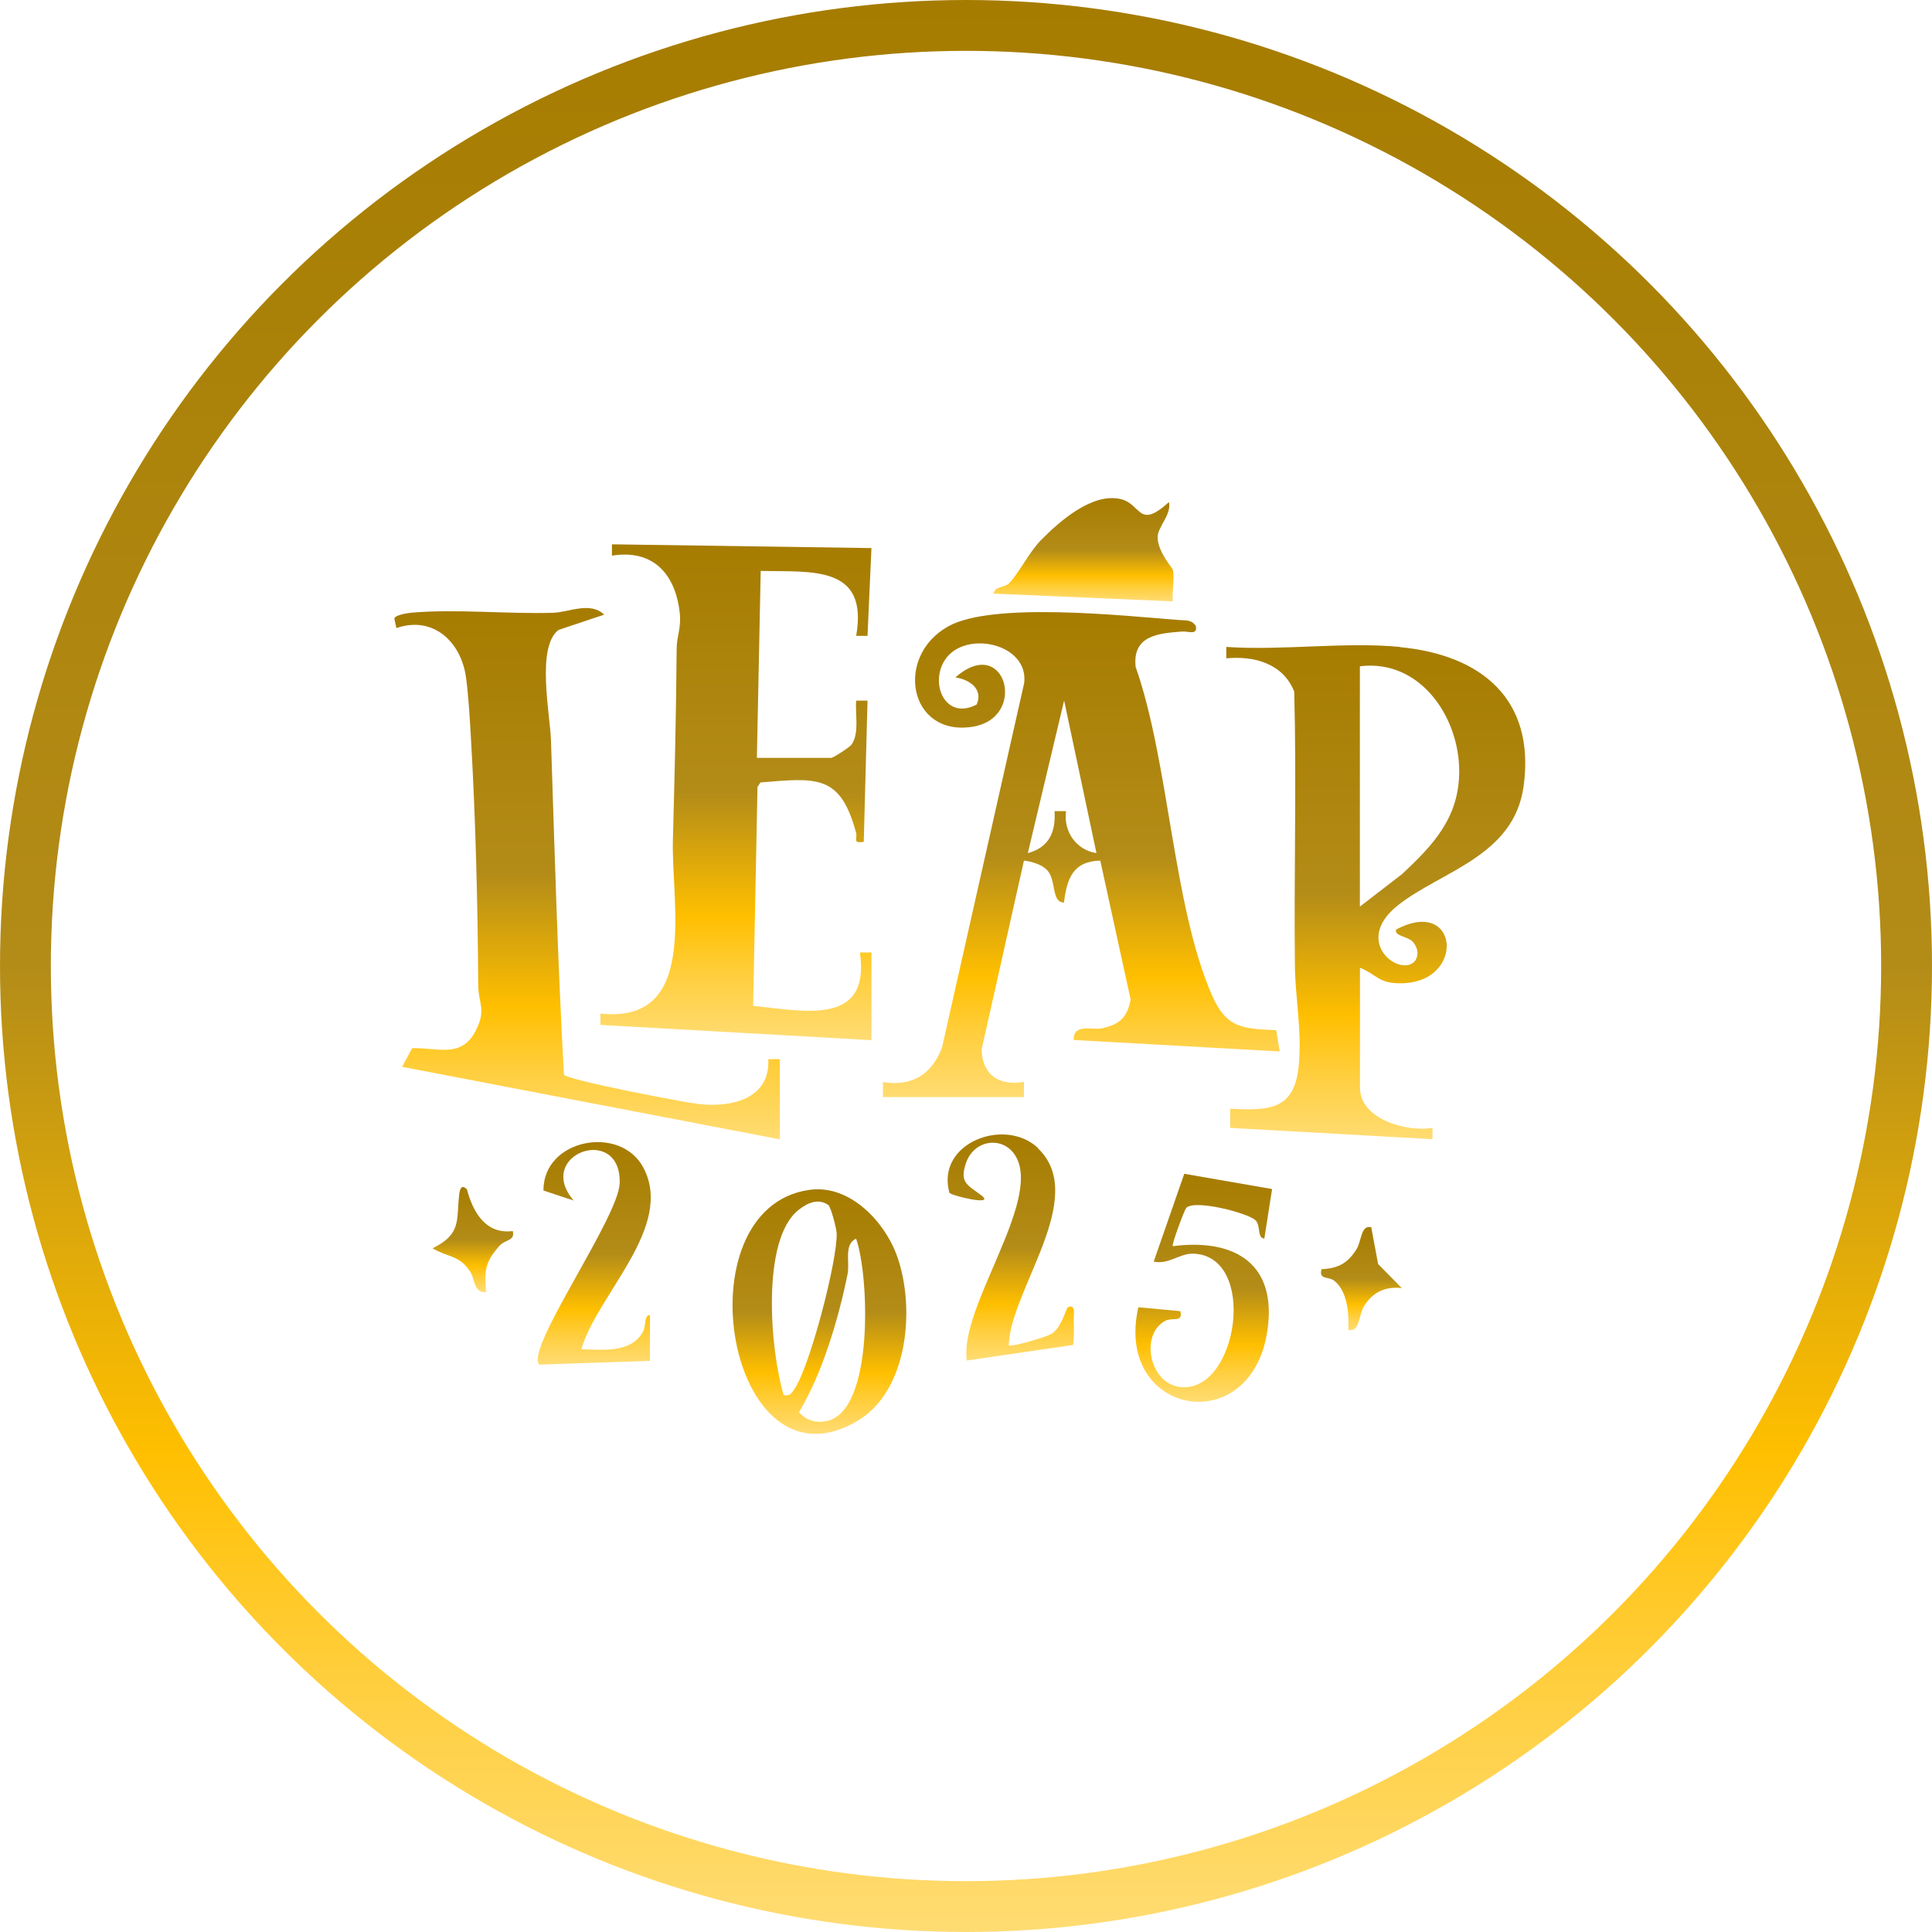 <svg width="38" height="38" viewBox="0 0 38 38" fill="none" xmlns="http://www.w3.org/2000/svg">
<path d="M9.183 23.387C9.3 23.841 9.555 24.283 10.086 24.213C10.135 24.41 9.939 24.373 9.819 24.509C9.542 24.823 9.524 24.985 9.56 25.414C9.318 25.441 9.341 25.152 9.248 25.012C9.031 24.68 8.81 24.735 8.508 24.552C9.079 24.274 8.975 24.001 9.031 23.5C9.043 23.394 9.074 23.285 9.18 23.389L9.183 23.387Z" fill="url(#paint0_linear_1203_862)" style="mix-blend-mode:lighten"/>
<path d="M26.97 24.137L27.106 24.863L27.571 25.335C27.25 25.299 27.004 25.412 26.831 25.685C26.722 25.854 26.752 26.206 26.519 26.161C26.535 25.845 26.51 25.41 26.246 25.193C26.133 25.1 25.934 25.179 25.993 24.963C26.323 24.949 26.515 24.841 26.684 24.565C26.785 24.398 26.763 24.094 26.968 24.137H26.97Z" fill="url(#paint1_linear_1203_862)" style="mix-blend-mode:lighten"/>
<path d="M22.992 9.875C23.047 10.13 22.76 10.365 22.769 10.579C22.78 10.866 23.058 11.168 23.067 11.204C23.108 11.385 23.047 11.633 23.069 11.828L19.541 11.676C19.575 11.521 19.746 11.57 19.846 11.473C20.02 11.306 20.25 10.848 20.476 10.622C20.85 10.243 21.485 9.688 22.04 9.816C22.455 9.911 22.383 10.428 22.992 9.875Z" fill="url(#paint2_linear_1203_862)" style="mix-blend-mode:lighten"/>
<path d="M17.366 21.584V21.283C17.937 21.374 18.327 21.134 18.528 20.606L20.144 13.435C20.239 12.663 19.013 12.392 18.605 12.952C18.266 13.417 18.584 14.186 19.21 13.857C19.345 13.548 19.061 13.363 18.792 13.324C19.772 12.457 20.232 14.123 19.124 14.295C17.878 14.489 17.587 12.913 18.65 12.32C19.523 11.832 22.092 12.11 23.187 12.195C23.32 12.207 23.433 12.18 23.521 12.313C23.555 12.5 23.375 12.414 23.257 12.421C22.783 12.457 22.273 12.496 22.336 13.114C22.997 14.997 23.067 17.807 23.837 19.575C24.122 20.225 24.438 20.231 25.101 20.263L25.171 20.681L21.117 20.455C21.11 20.121 21.483 20.268 21.675 20.225C22.022 20.148 22.167 20.019 22.239 19.663L21.641 16.927C21.104 16.94 20.984 17.281 20.927 17.753C20.67 17.746 20.785 17.308 20.593 17.112C20.487 17.001 20.291 16.945 20.14 16.927L19.307 20.642C19.318 21.141 19.652 21.365 20.14 21.279V21.579H17.363L17.366 21.584ZM21.566 16.78L20.93 13.778L20.216 16.78C20.63 16.667 20.767 16.372 20.742 15.954H20.968C20.912 16.351 21.167 16.721 21.569 16.78H21.566Z" fill="url(#paint3_linear_1203_862)" style="mix-blend-mode:lighten"/>
<path d="M27.534 12.728C29.144 12.882 30.2 13.758 29.968 15.462C29.778 16.843 28.358 17.128 27.503 17.8C26.564 18.538 27.577 19.256 27.841 18.888C27.911 18.764 27.884 18.651 27.803 18.541C27.71 18.414 27.415 18.417 27.46 18.283C28.706 17.62 28.839 19.347 27.537 19.34C27.112 19.34 27.09 19.175 26.749 19.033V21.396C26.749 22.015 27.67 22.27 28.175 22.184V22.407L24.196 22.184V21.807C24.993 21.848 25.465 21.825 25.546 20.942C25.609 20.281 25.476 19.62 25.469 18.994C25.449 17.198 25.503 15.399 25.456 13.604C25.239 13.053 24.672 12.895 24.119 12.949V12.724C25.218 12.8 26.451 12.62 27.534 12.724V12.728ZM26.747 13.103V17.832L27.573 17.195C28.194 16.617 28.701 16.078 28.701 15.168C28.701 14.092 27.923 12.958 26.747 13.105V13.103Z" fill="url(#paint4_linear_1203_862)" style="mix-blend-mode:lighten"/>
<path d="M17.14 20.459L11.81 20.159V19.936C13.756 20.143 13.201 17.785 13.235 16.518C13.269 15.252 13.3 14.022 13.309 12.764C13.309 12.507 13.406 12.351 13.368 12.037C13.278 11.277 12.835 10.8 12.036 10.929V10.706L17.14 10.78L17.063 12.507H16.84C17.086 11.107 15.962 11.254 14.962 11.229L14.887 14.906H16.35C16.386 14.906 16.713 14.701 16.756 14.636C16.905 14.403 16.817 14.046 16.84 13.78H17.063L16.989 16.557C16.759 16.595 16.871 16.493 16.837 16.374C16.526 15.232 16.072 15.297 14.957 15.39L14.899 15.48L14.813 19.785C15.788 19.877 17.124 20.204 16.914 18.735H17.14V20.462V20.459Z" fill="url(#paint5_linear_1203_862)" style="mix-blend-mode:lighten"/>
<path d="M15.34 22.41L7.909 20.983L8.106 20.617C8.596 20.599 9.063 20.825 9.35 20.286C9.575 19.859 9.408 19.746 9.406 19.374C9.397 17.791 9.354 16.067 9.261 14.489C9.241 14.141 9.212 13.64 9.164 13.311C9.063 12.615 8.512 12.105 7.796 12.354L7.756 12.164C7.778 12.094 8.015 12.058 8.094 12.051C8.973 11.974 9.977 12.08 10.875 12.053C11.189 12.044 11.607 11.825 11.884 12.089L10.986 12.39C10.544 12.722 10.819 14.042 10.837 14.561C10.909 16.758 10.97 18.943 11.092 21.137C11.169 21.247 13.449 21.681 13.742 21.715C14.395 21.789 15.149 21.611 15.112 20.832H15.338V22.41H15.34Z" fill="url(#paint6_linear_1203_862)" style="mix-blend-mode:lighten"/>
<path d="M25.02 23.387L24.868 24.362C24.722 24.349 24.801 24.116 24.699 24.006C24.568 23.863 23.482 23.579 23.329 23.762C23.295 23.802 23.038 24.486 23.067 24.511C24.205 24.362 25.074 24.793 24.943 26.051C24.706 28.358 21.898 27.875 22.39 25.712L23.216 25.789C23.272 26.021 23.062 25.904 22.92 25.979C22.41 26.245 22.604 27.256 23.261 27.285C24.358 27.333 24.731 24.71 23.478 24.658C23.2 24.647 22.988 24.879 22.692 24.814L23.293 23.087L25.02 23.387Z" fill="url(#paint7_linear_1203_862)" style="mix-blend-mode:lighten"/>
<path d="M20.415 22.586C21.424 23.547 19.866 25.376 19.841 26.462C19.88 26.502 20.591 26.299 20.695 26.227C20.887 26.096 20.97 25.726 21.006 25.71C21.173 25.642 21.112 25.886 21.117 25.972C21.128 26.13 21.123 26.297 21.108 26.453L19.015 26.76C18.866 25.712 20.483 23.642 19.984 22.753C19.749 22.335 19.16 22.401 18.999 22.877C18.871 23.259 19.022 23.302 19.302 23.511C19.595 23.733 18.713 23.516 18.674 23.462C18.401 22.48 19.765 21.963 20.417 22.581L20.415 22.586Z" fill="url(#paint8_linear_1203_862)" style="mix-blend-mode:lighten"/>
<path d="M11.434 26.538C11.838 26.545 12.398 26.622 12.64 26.206C12.721 26.064 12.658 25.875 12.784 25.866V26.766L10.608 26.841C10.312 26.55 12.17 23.949 12.188 23.272C12.222 22.091 10.504 22.699 11.283 23.613L10.689 23.416C10.683 22.401 12.197 22.116 12.651 22.96C13.278 24.128 11.739 25.464 11.434 26.541V26.538Z" fill="url(#paint9_linear_1203_862)" style="mix-blend-mode:lighten"/>
<path d="M15.921 23.403C16.709 23.292 17.402 24.021 17.648 24.717C18.005 25.726 17.865 27.358 16.863 27.949C14.314 29.457 13.353 23.762 15.921 23.403ZM16.296 23.703C16.095 23.563 15.887 23.656 15.709 23.796C14.96 24.38 15.154 26.59 15.414 27.439C15.54 27.464 15.567 27.405 15.628 27.317C15.928 26.879 16.474 24.791 16.456 24.258C16.454 24.166 16.348 23.762 16.296 23.705V23.703ZM16.838 24.362C16.592 24.48 16.718 24.825 16.671 25.058C16.49 25.951 16.177 27.001 15.716 27.777C15.856 27.94 16.05 27.994 16.258 27.951C17.203 27.757 17.093 25.067 16.838 24.362Z" fill="url(#paint10_linear_1203_862)" style="mix-blend-mode:lighten"/>
<circle cx="19" cy="19" r="18.5" stroke="url(#paint11_linear_1203_862)"/>
<defs>
<linearGradient id="paint0_linear_1203_862" x1="9.301" y1="23.347" x2="9.301" y2="25.416" gradientUnits="userSpaceOnUse">
<stop stop-color="#A67C00"/>
<stop offset="0.5" stop-color="#B38C18"/>
<stop offset="0.75" stop-color="#FFBF00"/>
<stop offset="0.875" stop-color="#FFCF40"/>
<stop offset="1" stop-color="#FFDC73"/>
</linearGradient>
<linearGradient id="paint1_linear_1203_862" x1="26.777" y1="24.132" x2="26.777" y2="26.165" gradientUnits="userSpaceOnUse">
<stop stop-color="#A67C00"/>
<stop offset="0.5" stop-color="#B38C18"/>
<stop offset="0.75" stop-color="#FFBF00"/>
<stop offset="0.875" stop-color="#FFCF40"/>
<stop offset="1" stop-color="#FFDC73"/>
</linearGradient>
<linearGradient id="paint2_linear_1203_862" x1="21.311" y1="9.797" x2="21.311" y2="11.828" gradientUnits="userSpaceOnUse">
<stop stop-color="#A67C00"/>
<stop offset="0.5" stop-color="#B38C18"/>
<stop offset="0.75" stop-color="#FFBF00"/>
<stop offset="0.875" stop-color="#FFCF40"/>
<stop offset="1" stop-color="#FFDC73"/>
</linearGradient>
<linearGradient id="paint3_linear_1203_862" x1="21.267" y1="12.039" x2="21.267" y2="21.584" gradientUnits="userSpaceOnUse">
<stop stop-color="#A67C00"/>
<stop offset="0.5" stop-color="#B38C18"/>
<stop offset="0.75" stop-color="#FFBF00"/>
<stop offset="0.875" stop-color="#FFCF40"/>
<stop offset="1" stop-color="#FFDC73"/>
</linearGradient>
<linearGradient id="paint4_linear_1203_862" x1="27.059" y1="12.691" x2="27.059" y2="22.407" gradientUnits="userSpaceOnUse">
<stop stop-color="#A67C00"/>
<stop offset="0.5" stop-color="#B38C18"/>
<stop offset="0.75" stop-color="#FFBF00"/>
<stop offset="0.875" stop-color="#FFCF40"/>
<stop offset="1" stop-color="#FFDC73"/>
</linearGradient>
<linearGradient id="paint5_linear_1203_862" x1="14.475" y1="10.706" x2="14.475" y2="20.462" gradientUnits="userSpaceOnUse">
<stop stop-color="#A67C00"/>
<stop offset="0.5" stop-color="#B38C18"/>
<stop offset="0.75" stop-color="#FFBF00"/>
<stop offset="0.875" stop-color="#FFCF40"/>
<stop offset="1" stop-color="#FFDC73"/>
</linearGradient>
<linearGradient id="paint6_linear_1203_862" x1="11.548" y1="11.96" x2="11.548" y2="22.41" gradientUnits="userSpaceOnUse">
<stop stop-color="#A67C00"/>
<stop offset="0.5" stop-color="#B38C18"/>
<stop offset="0.75" stop-color="#FFBF00"/>
<stop offset="0.875" stop-color="#FFCF40"/>
<stop offset="1" stop-color="#FFDC73"/>
</linearGradient>
<linearGradient id="paint7_linear_1203_862" x1="23.676" y1="23.087" x2="23.676" y2="27.572" gradientUnits="userSpaceOnUse">
<stop stop-color="#A67C00"/>
<stop offset="0.5" stop-color="#B38C18"/>
<stop offset="0.75" stop-color="#FFBF00"/>
<stop offset="0.875" stop-color="#FFCF40"/>
<stop offset="1" stop-color="#FFDC73"/>
</linearGradient>
<linearGradient id="paint8_linear_1203_862" x1="19.881" y1="22.313" x2="19.881" y2="26.76" gradientUnits="userSpaceOnUse">
<stop stop-color="#A67C00"/>
<stop offset="0.5" stop-color="#B38C18"/>
<stop offset="0.75" stop-color="#FFBF00"/>
<stop offset="0.875" stop-color="#FFCF40"/>
<stop offset="1" stop-color="#FFDC73"/>
</linearGradient>
<linearGradient id="paint9_linear_1203_862" x1="11.688" y1="22.464" x2="11.688" y2="26.841" gradientUnits="userSpaceOnUse">
<stop stop-color="#A67C00"/>
<stop offset="0.5" stop-color="#B38C18"/>
<stop offset="0.75" stop-color="#FFBF00"/>
<stop offset="0.875" stop-color="#FFCF40"/>
<stop offset="1" stop-color="#FFDC73"/>
</linearGradient>
<linearGradient id="paint10_linear_1203_862" x1="16.117" y1="23.392" x2="16.117" y2="28.203" gradientUnits="userSpaceOnUse">
<stop stop-color="#A67C00"/>
<stop offset="0.5" stop-color="#B38C18"/>
<stop offset="0.75" stop-color="#FFBF00"/>
<stop offset="0.875" stop-color="#FFCF40"/>
<stop offset="1" stop-color="#FFDC73"/>
</linearGradient>
<linearGradient id="paint11_linear_1203_862" x1="19" y1="0" x2="19" y2="38" gradientUnits="userSpaceOnUse">
<stop stop-color="#A67C00"/>
<stop offset="0.5" stop-color="#B38C18"/>
<stop offset="0.75" stop-color="#FFBF00"/>
<stop offset="0.875" stop-color="#FFCF40"/>
<stop offset="1" stop-color="#FFDC73"/>
</linearGradient>
</defs>
</svg>
